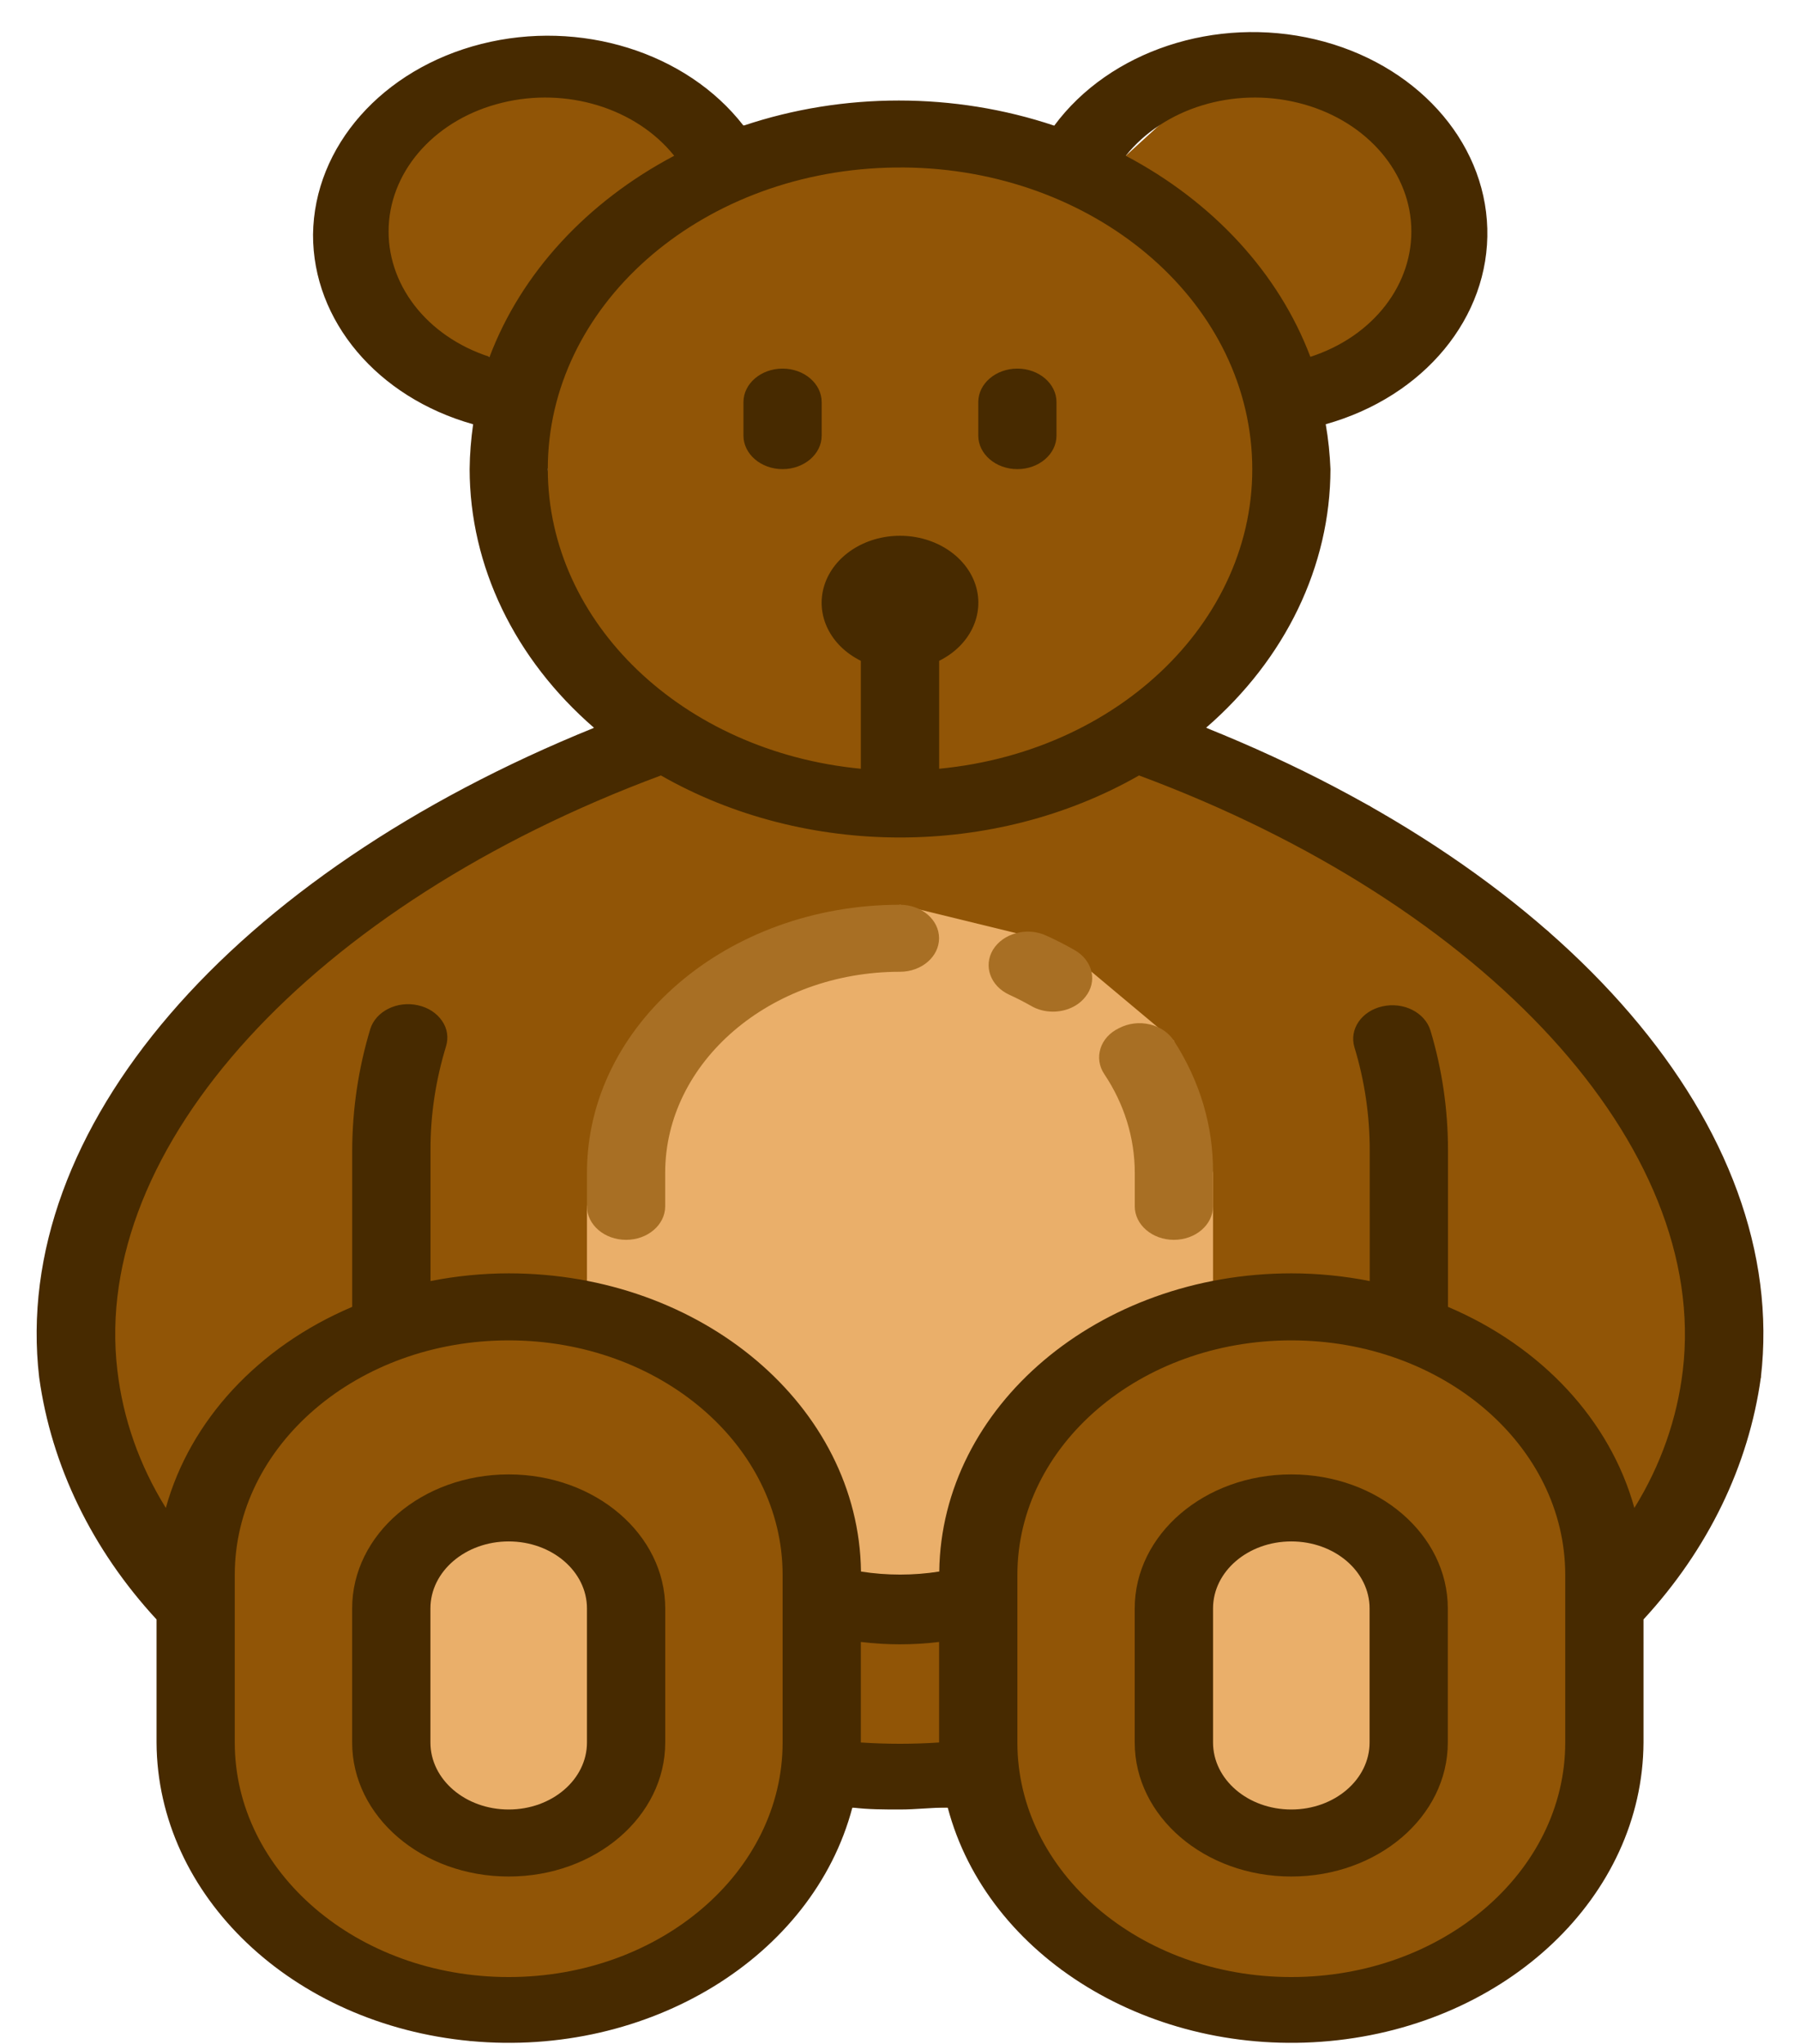 <?xml version="1.0" encoding="utf-8"?>
<!-- Generator: Adobe Illustrator 24.0.2, SVG Export Plug-In . SVG Version: 6.00 Build 0)  -->
<svg version="1.1" xmlns="http://www.w3.org/2000/svg" xmlns:xlink="http://www.w3.org/1999/xlink" x="0px" y="0px"
	 viewBox="0 0 376 427" style="enable-background:new 0 0 376 427;" xml:space="preserve">
<style type="text/css">
	.st0{fill:#915506;}
	.st1{fill:#EAAF6A;}
	.st2{clip-path:url(#SVGID_2_);fill:#472A00;}
	.st3{fill:#A86F24;}
</style>
<g id="Layer_1">
	<polygon class="st0" points="60.67,403.94 42.32,376.41 42.32,339.7 23.97,315.23 15.81,259 30.09,228.57 96.36,172.49 
		124.08,152.03 111.1,112.14 114.43,98 102.27,74.54 87.51,74.03 74.95,56.26 74.68,24.88 116.84,7.52 155.3,26.25 200.36,25.67 
		235.16,32.54 262.55,7.52 304.34,28.07 306.99,64.71 292.85,81.12 267.65,84.8 268.67,114.37 251.92,152.03 286.15,168.41 
		323.45,194.61 353.3,236.37 367.83,287.71 343.1,328.49 338,355 327.71,402.52 291.1,417.19 258.47,422.29 221.73,411.47 
		206.52,387.62 197.96,377.59 178.04,377.59 150.37,414.15 122.61,422.29 98.27,426.37 	"/>
	<polygon class="st1" points="122.61,274.59 122.61,252 140.97,211.34 170.6,199.33 188,189 212.3,194.94 228.01,203 245.22,217.41 
		253.39,245 253.39,272.22 234.6,282.89 212.67,300.66 206.52,334.44 183.04,334.44 172.37,334.44 164.67,310.15 154,292.37 	"/>
	<polygon class="st1" points="245.86,367.04 248.23,327.92 265.41,314.29 290.9,322 296.23,349.26 290.3,377.11 271.04,386 
		250.6,378.89 	"/>
	<polygon class="st1" points="91.19,378.89 106,386 122.61,382.44 130.3,370 130.3,350.15 130.3,320.81 103.04,314.29 87.04,322.59 
		79.33,340.37 83.48,369.41 	"/>
	<g>
		<g>
			<defs>
				<rect id="SVGID_1_" width="376" height="427"/>
			</defs>
			<clipPath id="SVGID_2_">
				<use xlink:href="#SVGID_1_"  style="overflow:visible;"/>
			</clipPath>
			<path class="st2" d="M155.3,91v-7c0-3.86,3.67-7,8.17-7c4.51,0,8.17,3.14,8.17,7v7c0,3.86-3.67,7-8.17,7
				C158.97,98,155.3,94.86,155.3,91L155.3,91z M212.52,98c4.51,0,8.17-3.14,8.17-7v-7c0-3.86-3.67-7-8.17-7
				c-4.51,0-8.17,3.14-8.17,7v7C204.35,94.86,208.02,98,212.52,98L212.52,98z M367.83,287.71c-2.55,18.48-11.05,35.98-24.52,50.58
				V364c-0.16,32.05-28.39,58.9-65.58,62.37c-37.2,3.47-71.52-17.53-79.76-48.78c-3.35,0-6.61,0.41-9.96,0.41
				c-3.35,0-6.61,0-9.96-0.41c-8.24,31.25-42.56,52.25-79.76,48.78C61.08,422.9,32.86,396.05,32.7,364v-25.7
				c-13.47-14.6-21.97-32.1-24.52-50.58c-6.03-51.88,40.14-105,115.91-135.68c-16.61-14.39-25.96-33.8-25.99-54.03
				c0.03-3.14,0.29-6.26,0.73-9.38C78.84,83.01,65.33,67.02,65.39,49c0.22-18.43,14.49-34.59,35.16-39.82
				c20.62-5.22,42.85,1.7,54.76,17.07c20.85-7,44.03-7,64.91,0c11.56-15.64,33.72-22.97,54.54-18.02
				c20.82,4.95,35.41,21,35.92,39.51c0.51,18.51-13.18,35.11-33.75,40.88c0.54,3.11,0.86,6.24,0.99,9.38
				c-0.03,20.24-9.38,39.65-25.99,54.03C327.69,182.41,373.86,235.84,367.83,287.71L367.83,287.71z M235.16,32.54
				c18.26,9.65,31.96,24.53,38.56,42c13.19-4.26,21.65-15.28,21.07-27.34c-0.57-12.03-10.12-22.42-23.66-25.73
				C257.61,18.13,243.11,22.61,235.16,32.54L235.16,32.54z M102.27,74.54c6.6-17.47,20.3-32.35,38.56-42
				c-7.95-9.93-22.45-14.41-35.98-11.07C91.32,24.77,81.77,35.16,81.2,47.2C80.62,59.25,89.08,70.27,102.27,74.54L102.27,74.54z
				 M114.43,98c0.03,32.07,28.16,59.01,65.39,62.59v-22.55c-6.42-3.17-9.55-9.62-7.63-15.75c1.92-6.1,8.4-10.37,15.81-10.37
				c7.4,0,13.89,4.27,15.81,10.37c1.91,6.12-1.22,12.58-7.63,15.75v22.55c39.33-3.77,68.14-33.5,65.2-67.29
				c-2.94-33.8-36.59-59.56-76.12-58.27C145.69,36.29,114.4,64.12,114.43,98L114.43,98z M163.48,329c0-27.07-25.61-49-57.22-49
				c-31.61,0-57.22,21.93-57.22,49v35c0,27.07,25.61,49,57.22,49c31.61,0,57.22-21.93,57.22-49V329z M196.17,364v-21
				c-5.43,0.66-10.92,0.66-16.35,0v21C185.25,364.36,190.75,364.36,196.17,364L196.17,364z M326.96,329c0-27.07-25.61-49-57.22-49
				s-57.22,21.93-57.22,49v35c0,27.07,25.61,49,57.22,49s57.22-21.93,57.22-49V329z M237.93,161.99
				c-30.23,17.28-69.64,17.28-99.87,0C65.39,189,18.96,239.61,24.52,286.29c1.18,10.07,4.59,19.8,10.12,28.71
				c5.05-18.26,19.29-33.66,38.93-42v-32.7c0.03-8.53,1.27-17.03,3.77-25.32c1.15-3.74,5.62-5.96,9.97-4.98
				c2.11,0.46,3.89,1.61,5.01,3.23c1.12,1.59,1.4,3.5,0.86,5.31c-2.17,7.1-3.29,14.43-3.25,21.76v27.31
				c5.36-1.06,10.86-1.61,16.35-1.61c40.33,0,73.12,27.78,73.57,62.29c5.4,0.85,10.95,0.85,16.35,0
				c0.45-34.5,33.23-62.29,73.57-62.29c5.49,0,10.99,0.55,16.35,1.61V240.3c0-7.27-1.05-14.49-3.2-21.55
				c-1.11-3.75,1.5-7.57,5.88-8.53c4.41-0.98,8.84,1.29,10,5.03c2.46,8.18,3.67,16.6,3.67,25.05V273
				c19.63,8.34,33.88,23.74,38.93,42c5.52-8.91,8.93-18.65,10.12-28.71C357.04,239.61,310.61,189,237.93,161.99L237.93,161.99z
				 M138.96,336v28c0,15.48-14.62,28-32.7,28c-18.07,0-32.7-12.52-32.7-28v-28c0-15.48,14.62-28,32.7-28
				C124.33,308,138.96,320.52,138.96,336L138.96,336z M122.61,336c0-7.74-7.32-14-16.35-14c-9.03,0-16.35,6.26-16.35,14v28
				c0,7.74,7.31,14,16.35,14c9.03,0,16.35-6.26,16.35-14V336z M302.43,336v28c0,15.48-14.62,28-32.7,28c-18.07,0-32.7-12.52-32.7-28
				v-28c0-15.48,14.62-28,32.7-28C287.81,308,302.43,320.52,302.43,336L302.43,336z M286.09,336c0-7.74-7.31-14-16.35-14
				c-9.03,0-16.35,6.26-16.35,14v28c0,7.74,7.31,14,16.35,14c9.03,0,16.35-6.26,16.35-14V336z M286.09,336"/>
		</g>
	</g>
</g>
<g id="Layer_2">
	<path class="st3" d="M188,189c-36.11,0-65.39,25.07-65.39,56v7c0,3.86,3.67,7,8.17,7c4.51,0,8.17-3.14,8.17-7v-7
		c0-23.18,21.97-42,49.04-42c4.51,0,8.17-3.14,8.17-7C196.17,192.14,192.51,189,188,189L188,189z"/>
	<path class="st3" d="M218.55,195.45c-1.91-0.9-4.18-1.09-6.25-0.52c-2.11,0.55-3.83,1.78-4.86,3.44c-2.08,3.42-0.55,7.66,3.45,9.46
		c1.53,0.69,3.03,1.48,4.5,2.3c1.34,0.79,2.93,1.2,4.56,1.2c2.71,0,5.27-1.15,6.77-3.09c1.25-1.53,1.69-3.45,1.28-5.25
		c-0.42-1.83-1.67-3.45-3.48-4.49C222.58,197.39,220.7,196.41,218.55,195.45L218.55,195.45z"/>
	<path class="st3" d="M233.79,214.76c-1.92,0.9-3.33,2.43-3.9,4.24c-0.57,1.8-0.32,3.72,0.77,5.36c4.21,6.28,6.38,13.4,6.38,20.64v7
		c0,3.86,3.67,7,8.17,7c4.51,0,8.17-3.14,8.17-7v-7c0.1-9.65-2.71-19.14-8.17-27.59c-1.05-1.67-2.9-2.93-5.05-3.42
		C238,213.47,235.7,213.77,233.79,214.76L233.79,214.76z"/>
</g>
</svg>
